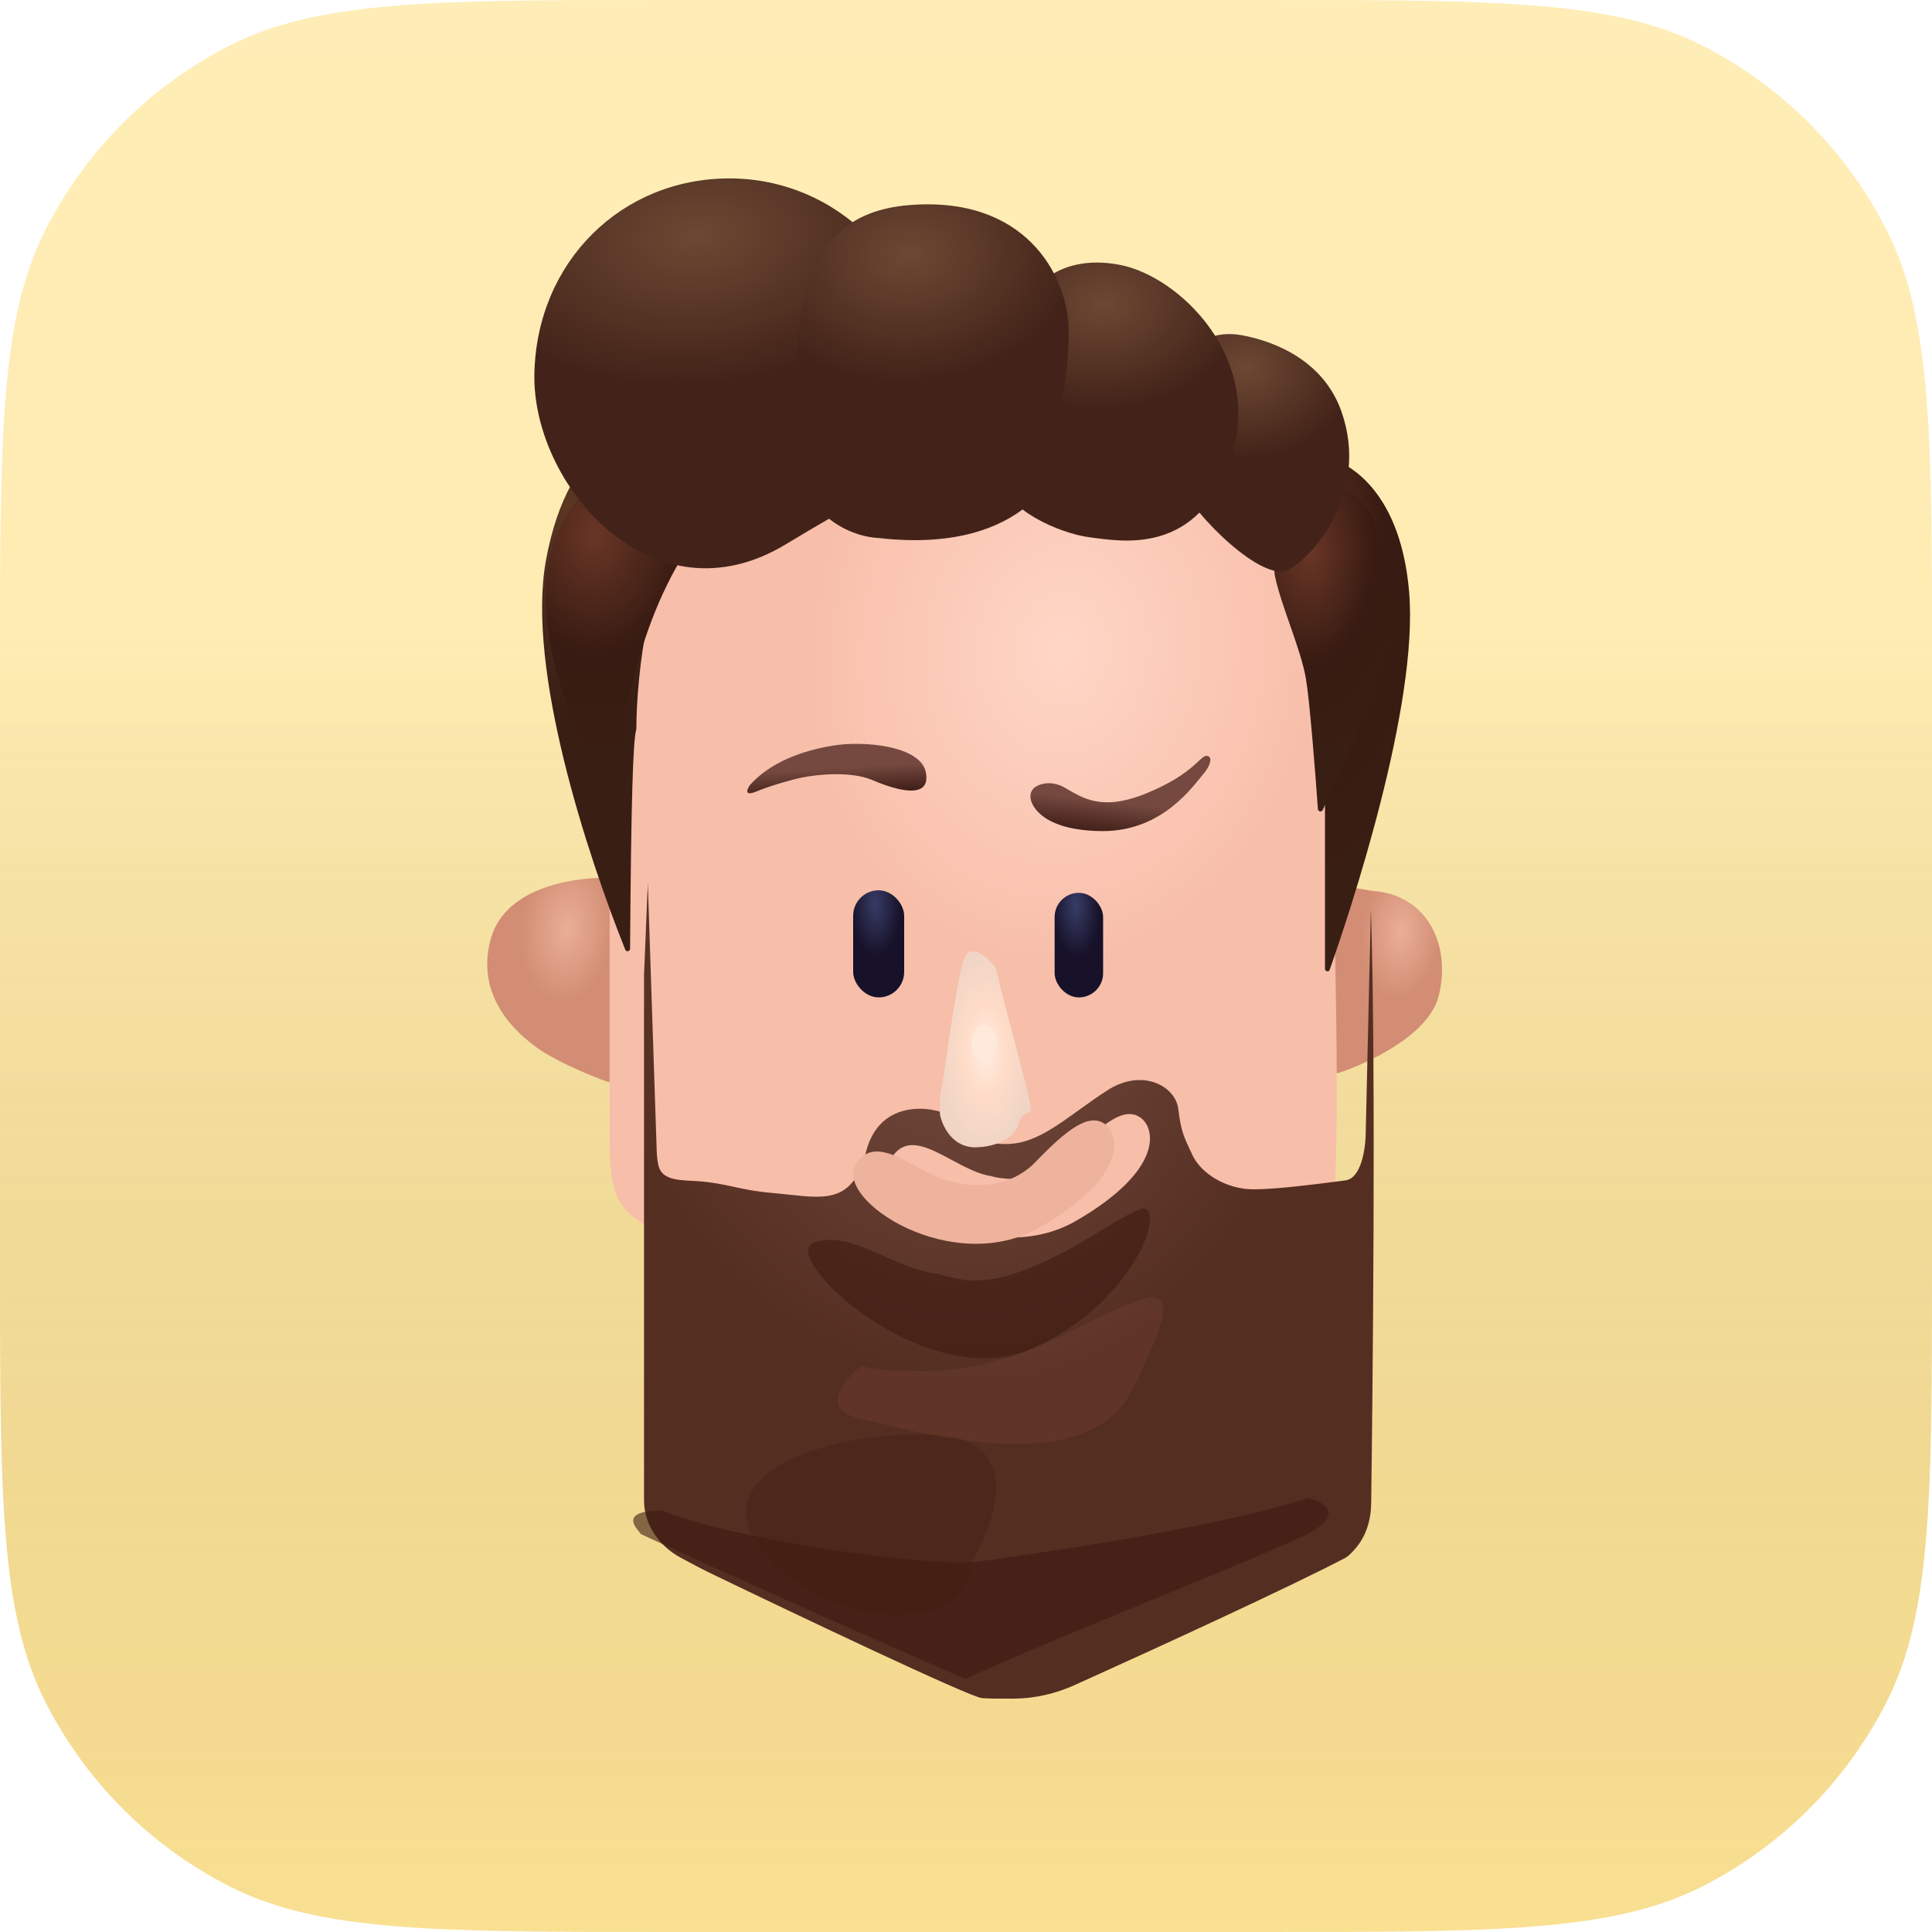 <svg width="32" height="32" viewBox="0 0 32 32" fill="none" xmlns="http://www.w3.org/2000/svg">
<g id="Group 122">
<g id="Rectangle" filter="url(#filter0_ii_722_533)">
<path d="M0 11.13C0 7.234 0 5.286 0.758 3.798C1.425 2.489 2.489 1.425 3.798 0.758C5.286 0 7.234 0 11.13 0H20.87C24.766 0 26.714 0 28.202 0.758C29.511 1.425 30.575 2.489 31.242 3.798C32 5.286 32 7.234 32 11.13V20.87C32 24.766 32 26.714 31.242 28.202C30.575 29.511 29.511 30.575 28.202 31.242C26.714 32 24.766 32 20.87 32H11.13C7.234 32 5.286 32 3.798 31.242C2.489 30.575 1.425 29.511 0.758 28.202C0 26.714 0 24.766 0 20.87V11.13Z" fill="url(#paint0_linear_722_533)"/>
<path d="M0 11.13C0 7.234 0 5.286 0.758 3.798C1.425 2.489 2.489 1.425 3.798 0.758C5.286 0 7.234 0 11.13 0H20.87C24.766 0 26.714 0 28.202 0.758C29.511 1.425 30.575 2.489 31.242 3.798C32 5.286 32 7.234 32 11.13V20.87C32 24.766 32 26.714 31.242 28.202C30.575 29.511 29.511 30.575 28.202 31.242C26.714 32 24.766 32 20.87 32H11.13C7.234 32 5.286 32 3.798 31.242C2.489 30.575 1.425 29.511 0.758 28.202C0 26.714 0 24.766 0 20.87V11.13Z" fill="url(#paint1_linear_722_533)" fill-opacity="0.2" style="mix-blend-mode:soft-light"/>
</g>
<path id="Vector 438" d="M17.152 19.076C16.713 19.532 16.082 19.492 15.822 19.414C15.23 19.33 14.533 18.527 14.174 19.119C13.815 19.71 15.78 20.998 17.237 20.153C18.694 19.309 18.547 18.612 18.293 18.443C18.039 18.273 17.701 18.506 17.152 19.076Z" fill="#EEB39D"/>
<path id="Vector 436" d="M17.152 19.076C16.713 19.532 16.082 19.492 15.822 19.414C15.23 19.33 14.533 18.527 14.174 19.119C13.815 19.71 15.78 20.998 17.237 20.153C18.694 19.309 18.547 18.612 18.293 18.443C18.039 18.273 17.701 18.506 17.152 19.076Z" fill="#EEB39D"/>
<g id="Ear&#226;&#128;&#152;1" filter="url(#filter1_ii_722_533)">
<path d="M8.133 15.79C8.386 14.912 9.604 14.763 10.181 14.798H10.922L10.829 16.487L10.736 18.177H10.076C9.379 17.924 8.978 17.674 8.893 17.607C8.788 17.522 7.816 16.889 8.133 15.79Z" fill="url(#paint2_radial_722_533)"/>
</g>
<g id="Ear&#226;&#128;&#152;2" filter="url(#filter2_ii_722_533)">
<path d="M23.826 16.762C23.657 17.404 22.643 17.874 22.157 18.029H21.681V16.463L21.751 15.009L22.073 14.903L22.727 15.009C23.678 15.072 24.037 15.96 23.826 16.762Z" fill="url(#paint3_radial_722_533)"/>
</g>
<g id="face" filter="url(#filter3_iii_722_533)">
<path d="M12.104 8.588C10.161 9.585 9.956 12.707 10.097 14.143V19.698C10.097 21.261 10.541 20.838 12.632 22.127C14.723 23.415 21.861 22.211 22.052 21.071C22.242 19.93 22.073 15.284 22.052 13.89C22.03 12.496 21.714 10.13 20.489 9.032C19.264 7.934 14.533 7.342 12.104 8.588Z" fill="url(#paint4_radial_722_533)"/>
</g>
<g id="Beard" filter="url(#filter4_iii_722_533)">
<path fill-rule="evenodd" clip-rule="evenodd" d="M10.076 16.108V24.809C10.076 25.207 10.324 25.561 10.673 25.752C10.855 25.85 11.043 25.95 11.174 26.013C12.589 26.696 15.47 28.066 15.673 28.083C15.778 28.092 15.987 28.093 16.201 28.092C16.55 28.089 16.892 28.01 17.209 27.867C18.559 27.258 20.781 26.238 21.692 25.76C21.735 25.737 21.795 25.679 21.855 25.61C22.038 25.402 22.117 25.13 22.12 24.853C22.141 23.282 22.205 17.714 22.115 15.009L22.03 18.705C22.03 18.959 21.963 19.474 21.692 19.508C21.656 19.513 21.61 19.519 21.556 19.526C21.211 19.57 20.555 19.656 20.172 19.656C19.728 19.656 19.306 19.402 19.158 19.086C19.15 19.069 19.142 19.053 19.135 19.037C19.006 18.761 18.971 18.685 18.925 18.325C18.878 17.945 18.334 17.649 17.764 18.008C17.595 18.115 17.436 18.23 17.282 18.341C16.915 18.605 16.579 18.848 16.222 18.895C15.732 18.961 15.47 18.727 15.278 18.556C15.222 18.506 15.172 18.461 15.124 18.431C14.913 18.299 13.983 18.114 13.751 19.043C13.546 19.861 13.096 19.812 12.487 19.745C12.405 19.736 12.319 19.727 12.23 19.719C11.919 19.692 11.727 19.651 11.547 19.611C11.378 19.575 11.218 19.54 10.979 19.522C10.942 19.519 10.903 19.517 10.863 19.515C10.628 19.503 10.376 19.49 10.318 19.273C10.302 19.212 10.291 19.136 10.287 19.043C10.276 18.749 10.229 17.326 10.189 16.1C10.169 15.494 10.151 14.936 10.139 14.587L10.076 16.108ZM15.822 19.436C16.082 19.513 16.713 19.554 17.152 19.098C17.701 18.527 18.038 18.294 18.293 18.464C18.547 18.633 18.694 19.33 17.237 20.175C15.779 21.02 13.815 19.731 14.174 19.14C14.406 18.757 14.78 18.958 15.175 19.171C15.391 19.286 15.613 19.406 15.822 19.436Z" fill="url(#paint5_radial_722_533)"/>
</g>
<g id="Hair&#226;&#128;&#152;7" filter="url(#filter5_dii_722_533)">
<path d="M10.183 16.637C10.2 14.188 10.232 13.18 10.285 13.009C10.287 13.005 10.287 13.001 10.287 12.996C10.288 12.14 10.484 10.221 11.259 9.328C12.23 8.208 11.005 7.786 10.71 7.828C10.414 7.87 9.169 8.092 8.788 10.215C8.464 12.017 9.479 15.093 10.103 16.653C10.12 16.696 10.183 16.683 10.183 16.637Z" fill="url(#paint6_radial_722_533)"/>
</g>
<g id="Hair&#226;&#128;&#152;6" filter="url(#filter6_ddi_722_533)">
<path d="M11.491 9.708C10.568 11.162 10.347 13.03 10.346 13.959C10.346 14.005 10.281 14.02 10.261 13.978L9.886 13.193C8.45 10.025 9.548 9.053 9.886 8.631C10.224 8.208 12.737 7.744 11.491 9.708Z" fill="url(#paint7_radial_722_533)"/>
</g>
<g id="Hair&#226;&#128;&#152;1" filter="url(#filter7_ddii_722_533)">
<path d="M15.314 7.173C15.314 8.958 15.208 8.673 13.012 10.004C10.815 11.334 8.809 9.032 8.851 7.173C8.893 5.315 10.298 3.942 12.082 3.942C13.867 3.942 15.314 5.389 15.314 7.173Z" fill="url(#paint8_radial_722_533)"/>
</g>
<g id="Hair&#226;&#128;&#152;6_2" filter="url(#filter8_di_722_533)">
<path d="M23.466 10.51C23.315 8.758 22.366 8.274 21.907 8.251C21.905 8.251 21.902 8.25 21.9 8.25C20.825 8.022 20.173 9.623 21.038 9.708C21.73 9.775 22.016 12.552 22.073 13.932V16.758C22.073 16.805 22.136 16.819 22.151 16.774C22.469 15.871 23.631 12.409 23.466 10.51Z" fill="url(#paint9_radial_722_533)"/>
</g>
<g id="Hair&#226;&#128;&#152;5" filter="url(#filter9_ddi_722_533)">
<path d="M23.15 10.722C23.15 11.488 22.445 13.145 22.035 14.002C22.017 14.041 21.959 14.03 21.956 13.987C21.909 13.329 21.818 12.178 21.756 11.82C21.671 11.334 21.355 10.637 21.249 10.151C21.143 9.666 21.566 8.441 22.263 8.652C22.96 8.863 23.15 9.708 23.15 10.722Z" fill="url(#paint10_radial_722_533)"/>
</g>
<g id="Hair&#226;&#128;&#152;4" filter="url(#filter10_ddii_722_533)">
<path d="M22.22 7.807C21.933 6.985 21.157 6.647 20.566 6.539C20.266 6.485 19.936 6.541 19.764 6.792C19.375 7.36 19.297 8.511 19.517 8.968C19.791 9.539 20.911 10.637 21.333 10.426C21.756 10.215 22.685 9.137 22.22 7.807Z" fill="url(#paint11_radial_722_533)"/>
</g>
<g id="Hair&#226;&#128;&#152;3" filter="url(#filter11_ddii_722_533)">
<path d="M18.55 5.374C17.981 5.264 17.586 5.409 17.354 5.58C17.206 5.689 17.121 5.86 17.064 6.035C16.728 7.079 16.706 8.593 16.667 8.981C16.624 9.403 17.544 9.825 18.058 9.888C18.572 9.952 19.856 10.205 20.391 8.559C20.926 6.914 19.535 5.564 18.55 5.374Z" fill="url(#paint12_radial_722_533)"/>
</g>
<g id="eye&#226;&#128;&#152;1" filter="url(#filter12_ddii_722_533)">
<rect x="14.131" y="15.094" width="0.845" height="1.774" rx="0.422" fill="url(#paint13_radial_722_533)"/>
</g>
<g id="eye&#226;&#128;&#152;2" filter="url(#filter13_ddii_722_533)">
<rect x="17.468" y="15.136" width="0.803" height="1.732" rx="0.401" fill="url(#paint14_radial_722_533)"/>
</g>
<g id="eyebrown&#226;&#128;&#152;2" filter="url(#filter14_ddiiii_722_533)">
<path d="M17.637 13.531C17.401 13.396 17.201 13.475 17.13 13.531C17.088 13.573 17.067 13.615 17.067 13.679C17.067 13.828 17.278 14.249 18.271 14.249C19.264 14.249 19.77 13.489 19.918 13.32C20.066 13.151 20.087 13.003 19.982 13.003C19.876 13.003 19.77 13.299 19.01 13.615C18.25 13.932 17.933 13.7 17.637 13.531Z" fill="url(#paint15_linear_722_533)"/>
</g>
<g id="eyebrown&#226;&#128;&#152;1" filter="url(#filter15_ddiiii_722_533)">
<path d="M14.448 13.404C14.093 13.252 13.526 13.312 13.286 13.362C13.181 13.38 12.78 13.488 12.526 13.594C12.323 13.678 12.371 13.559 12.42 13.488C12.758 13.108 13.286 12.918 13.793 12.834C14.3 12.749 15.251 12.834 15.335 13.277C15.42 13.721 14.892 13.594 14.448 13.404Z" fill="url(#paint16_linear_722_533)"/>
</g>
<g id="Nose" filter="url(#filter16_diiif_722_533)">
<path d="M16.18 18.557C15.775 18.574 15.603 18.198 15.568 18.008V17.734C15.687 17.058 15.851 15.719 15.969 15.432C16.087 15.144 16.405 15.446 16.497 15.601C16.68 16.389 17.135 17.949 17.067 17.966C16.983 17.987 16.898 18.05 16.877 18.156C16.856 18.262 16.687 18.536 16.18 18.557Z" fill="url(#paint17_radial_722_533)"/>
</g>
<g id="Hair&#226;&#128;&#152;2" filter="url(#filter17_ddii_722_533)">
<path d="M13.16 8.145C13.126 9.497 14.075 9.877 14.553 9.898C15.842 10.046 16.581 9.708 16.982 9.391C17.384 9.074 17.722 7.321 17.701 6.434C17.679 5.547 16.982 4.217 15.039 4.386C13.096 4.555 13.202 6.455 13.16 8.145Z" fill="url(#paint18_radial_722_533)"/>
</g>
<g id="Mouse" filter="url(#filter18_i_722_533)">
<path d="M17.152 19.076C16.713 19.532 16.082 19.492 15.822 19.414C15.23 19.33 14.533 18.527 14.174 19.119C13.815 19.71 15.78 20.998 17.237 20.153C18.694 19.309 18.547 18.612 18.293 18.443C18.039 18.273 17.701 18.506 17.152 19.076Z" fill="#EEB39D"/>
</g>
<g id="Shadow&#226;&#128;&#152;1" filter="url(#filter19_f_722_533)">
<path d="M17.046 21.007C16.215 21.346 15.837 21.173 15.519 21.096C14.797 21.012 14.068 20.353 13.477 20.585C12.885 20.817 15.365 23.155 17.144 22.317C18.923 21.479 19.348 19.825 18.862 20.036C18.377 20.247 17.878 20.668 17.046 21.007Z" fill="#3D1A10" fill-opacity="0.6"/>
</g>
<g id="Shadow&#226;&#128;&#152;2" filter="url(#filter20_f_722_533)">
<path d="M15.333 23.753C16.977 23.753 16.526 25.161 16.095 25.864C16.095 26.962 14.04 27.131 12.781 25.864C11.521 24.598 13.278 23.753 15.333 23.753Z" fill="#3D1A10" fill-opacity="0.3"/>
</g>
<g id="Shadow&#226;&#128;&#152;3" filter="url(#filter21_f_722_533)">
<path d="M16.201 25.865C15.491 25.966 12.343 25.555 10.963 25.02C10.139 25.02 10.646 25.401 10.604 25.401C10.57 25.401 14.054 26.977 15.99 27.808C17.503 27.111 21.063 25.721 21.671 25.401C22.28 25.079 21.925 24.872 21.671 24.809C20.073 25.33 16.911 25.764 16.201 25.865Z" fill="#3D1A10" fill-opacity="0.6"/>
</g>
<g id="Shadow&#226;&#128;&#152;4" filter="url(#filter22_f_722_533)">
<path d="M14.258 23.5C13.566 23.348 13.97 22.859 14.258 22.634C16.138 22.93 17.152 22.338 18.313 21.768C19.475 21.198 19.517 21.472 18.757 23.014C17.997 24.556 15.124 23.69 14.258 23.5Z" fill="#784738" fill-opacity="0.3"/>
</g>
<g id="Ellipse 413" filter="url(#filter23_f_722_533)">
<ellipse cx="16.302" cy="17.275" rx="0.209" ry="0.301" fill="#FFE9DA"/>
</g>
</g>
<defs>
<filter id="filter0_ii_722_533" x="-0.25" y="-0.25" width="32.499" height="32.499" filterUnits="userSpaceOnUse" color-interpolation-filters="sRGB">
<feFlood flood-opacity="0" result="BackgroundImageFix"/>
<feBlend mode="normal" in="SourceGraphic" in2="BackgroundImageFix" result="shape"/>
<feColorMatrix in="SourceAlpha" type="matrix" values="0 0 0 0 0 0 0 0 0 0 0 0 0 0 0 0 0 0 127 0" result="hardAlpha"/>
<feOffset dx="0.25" dy="0.25"/>
<feGaussianBlur stdDeviation="0.125"/>
<feComposite in2="hardAlpha" operator="arithmetic" k2="-1" k3="1"/>
<feColorMatrix type="matrix" values="0 0 0 0 1 0 0 0 0 1 0 0 0 0 1 0 0 0 0.2 0"/>
<feBlend mode="normal" in2="shape" result="effect1_innerShadow_722_533"/>
<feColorMatrix in="SourceAlpha" type="matrix" values="0 0 0 0 0 0 0 0 0 0 0 0 0 0 0 0 0 0 127 0" result="hardAlpha"/>
<feOffset dx="-0.25" dy="-0.25"/>
<feGaussianBlur stdDeviation="0.125"/>
<feComposite in2="hardAlpha" operator="arithmetic" k2="-1" k3="1"/>
<feColorMatrix type="matrix" values="0 0 0 0 0 0 0 0 0 0 0 0 0 0 0 0 0 0 0.05 0"/>
<feBlend mode="normal" in2="effect1_innerShadow_722_533" result="effect2_innerShadow_722_533"/>
</filter>
<filter id="filter1_ii_722_533" x="8.07" y="14.286" width="2.852" height="4.144" filterUnits="userSpaceOnUse" color-interpolation-filters="sRGB">
<feFlood flood-opacity="0" result="BackgroundImageFix"/>
<feBlend mode="normal" in="SourceGraphic" in2="BackgroundImageFix" result="shape"/>
<feColorMatrix in="SourceAlpha" type="matrix" values="0 0 0 0 0 0 0 0 0 0 0 0 0 0 0 0 0 0 127 0" result="hardAlpha"/>
<feOffset dy="-0.507"/>
<feGaussianBlur stdDeviation="0.253"/>
<feComposite in2="hardAlpha" operator="arithmetic" k2="-1" k3="1"/>
<feColorMatrix type="matrix" values="0 0 0 0 0.525 0 0 0 0 0 0 0 0 0 0.063 0 0 0 0.35 0"/>
<feBlend mode="normal" in2="shape" result="effect1_innerShadow_722_533"/>
<feColorMatrix in="SourceAlpha" type="matrix" values="0 0 0 0 0 0 0 0 0 0 0 0 0 0 0 0 0 0 127 0" result="hardAlpha"/>
<feOffset dy="0.253"/>
<feGaussianBlur stdDeviation="0.253"/>
<feComposite in2="hardAlpha" operator="arithmetic" k2="-1" k3="1"/>
<feColorMatrix type="matrix" values="0 0 0 0 0.984 0 0 0 0 0.835 0 0 0 0 0.765 0 0 0 1 0"/>
<feBlend mode="normal" in2="effect1_innerShadow_722_533" result="effect2_innerShadow_722_533"/>
</filter>
<filter id="filter2_ii_722_533" x="21.681" y="14.396" width="2.203" height="3.886" filterUnits="userSpaceOnUse" color-interpolation-filters="sRGB">
<feFlood flood-opacity="0" result="BackgroundImageFix"/>
<feBlend mode="normal" in="SourceGraphic" in2="BackgroundImageFix" result="shape"/>
<feColorMatrix in="SourceAlpha" type="matrix" values="0 0 0 0 0 0 0 0 0 0 0 0 0 0 0 0 0 0 127 0" result="hardAlpha"/>
<feOffset dy="-0.507"/>
<feGaussianBlur stdDeviation="0.253"/>
<feComposite in2="hardAlpha" operator="arithmetic" k2="-1" k3="1"/>
<feColorMatrix type="matrix" values="0 0 0 0 0.525 0 0 0 0 0 0 0 0 0 0.063 0 0 0 0.35 0"/>
<feBlend mode="normal" in2="shape" result="effect1_innerShadow_722_533"/>
<feColorMatrix in="SourceAlpha" type="matrix" values="0 0 0 0 0 0 0 0 0 0 0 0 0 0 0 0 0 0 127 0" result="hardAlpha"/>
<feOffset dy="0.253"/>
<feGaussianBlur stdDeviation="0.253"/>
<feComposite in2="hardAlpha" operator="arithmetic" k2="-1" k3="1"/>
<feColorMatrix type="matrix" values="0 0 0 0 0.984 0 0 0 0 0.835 0 0 0 0 0.765 0 0 0 1 0"/>
<feBlend mode="normal" in2="effect1_innerShadow_722_533" result="effect2_innerShadow_722_533"/>
</filter>
<filter id="filter3_iii_722_533" x="10.062" y="7.363" width="12.079" height="15.32" filterUnits="userSpaceOnUse" color-interpolation-filters="sRGB">
<feFlood flood-opacity="0" result="BackgroundImageFix"/>
<feBlend mode="normal" in="SourceGraphic" in2="BackgroundImageFix" result="shape"/>
<feColorMatrix in="SourceAlpha" type="matrix" values="0 0 0 0 0 0 0 0 0 0 0 0 0 0 0 0 0 0 127 0" result="hardAlpha"/>
<feOffset dy="-0.527"/>
<feGaussianBlur stdDeviation="0.845"/>
<feComposite in2="hardAlpha" operator="arithmetic" k2="-1" k3="1"/>
<feColorMatrix type="matrix" values="0 0 0 0 0.525 0 0 0 0 0 0 0 0 0 0.063 0 0 0 0.11 0"/>
<feBlend mode="normal" in2="shape" result="effect1_innerShadow_722_533"/>
<feColorMatrix in="SourceAlpha" type="matrix" values="0 0 0 0 0 0 0 0 0 0 0 0 0 0 0 0 0 0 127 0" result="hardAlpha"/>
<feOffset dy="-0.264"/>
<feGaussianBlur stdDeviation="0.264"/>
<feComposite in2="hardAlpha" operator="arithmetic" k2="-1" k3="1"/>
<feColorMatrix type="matrix" values="0 0 0 0 0.957 0 0 0 0 0.725 0 0 0 0 0.639 0 0 0 0.14 0"/>
<feBlend mode="normal" in2="effect1_innerShadow_722_533" result="effect2_innerShadow_722_533"/>
<feColorMatrix in="SourceAlpha" type="matrix" values="0 0 0 0 0 0 0 0 0 0 0 0 0 0 0 0 0 0 127 0" result="hardAlpha"/>
<feOffset/>
<feGaussianBlur stdDeviation="0.634"/>
<feComposite in2="hardAlpha" operator="arithmetic" k2="-1" k3="1"/>
<feColorMatrix type="matrix" values="0 0 0 0 0.846 0 0 0 0 0.198 0 0 0 0 0.056 0 0 0 0.55 0"/>
<feBlend mode="normal" in2="effect2_innerShadow_722_533" result="effect3_innerShadow_722_533"/>
</filter>
<filter id="filter4_iii_722_533" x="10.076" y="14.502" width="12.677" height="13.717" filterUnits="userSpaceOnUse" color-interpolation-filters="sRGB">
<feFlood flood-opacity="0" result="BackgroundImageFix"/>
<feBlend mode="normal" in="SourceGraphic" in2="BackgroundImageFix" result="shape"/>
<feColorMatrix in="SourceAlpha" type="matrix" values="0 0 0 0 0 0 0 0 0 0 0 0 0 0 0 0 0 0 127 0" result="hardAlpha"/>
<feOffset dy="-0.084"/>
<feGaussianBlur stdDeviation="0.063"/>
<feComposite in2="hardAlpha" operator="arithmetic" k2="-1" k3="1"/>
<feColorMatrix type="matrix" values="0 0 0 0 0.321 0 0 0 0 0.12 0 0 0 0 0.045 0 0 0 0.95 0"/>
<feBlend mode="normal" in2="shape" result="effect1_innerShadow_722_533"/>
<feColorMatrix in="SourceAlpha" type="matrix" values="0 0 0 0 0 0 0 0 0 0 0 0 0 0 0 0 0 0 127 0" result="hardAlpha"/>
<feOffset dy="0.127"/>
<feGaussianBlur stdDeviation="0.063"/>
<feComposite in2="hardAlpha" operator="arithmetic" k2="-1" k3="1"/>
<feColorMatrix type="matrix" values="0 0 0 0 0.771 0 0 0 0 0.402 0 0 0 0 0.286 0 0 0 0.16 0"/>
<feBlend mode="normal" in2="effect1_innerShadow_722_533" result="effect2_innerShadow_722_533"/>
<feColorMatrix in="SourceAlpha" type="matrix" values="0 0 0 0 0 0 0 0 0 0 0 0 0 0 0 0 0 0 127 0" result="hardAlpha"/>
<feOffset dx="0.591"/>
<feGaussianBlur stdDeviation="0.634"/>
<feComposite in2="hardAlpha" operator="arithmetic" k2="-1" k3="1"/>
<feColorMatrix type="matrix" values="0 0 0 0 0.517 0 0 0 0 0.254 0 0 0 0 0.196 0 0 0 0.25 0"/>
<feBlend mode="normal" in2="effect2_innerShadow_722_533" result="effect3_innerShadow_722_533"/>
</filter>
<filter id="filter5_dii_722_533" x="8.55" y="7.572" width="3.289" height="9.415" filterUnits="userSpaceOnUse" color-interpolation-filters="sRGB">
<feFlood flood-opacity="0" result="BackgroundImageFix"/>
<feColorMatrix in="SourceAlpha" type="matrix" values="0 0 0 0 0 0 0 0 0 0 0 0 0 0 0 0 0 0 127 0" result="hardAlpha"/>
<feOffset dy="0.132"/>
<feGaussianBlur stdDeviation="0.088"/>
<feColorMatrix type="matrix" values="0 0 0 0 0.225 0 0 0 0 0.087 0 0 0 0 0.044 0 0 0 0.25 0"/>
<feBlend mode="normal" in2="BackgroundImageFix" result="effect1_dropShadow_722_533"/>
<feBlend mode="normal" in="SourceGraphic" in2="effect1_dropShadow_722_533" result="shape"/>
<feColorMatrix in="SourceAlpha" type="matrix" values="0 0 0 0 0 0 0 0 0 0 0 0 0 0 0 0 0 0 127 0" result="hardAlpha"/>
<feOffset dx="0.042" dy="-0.211"/>
<feGaussianBlur stdDeviation="0.042"/>
<feComposite in2="hardAlpha" operator="arithmetic" k2="-1" k3="1"/>
<feColorMatrix type="matrix" values="0 0 0 0 0.429 0 0 0 0 0.275 0 0 0 0 0.241 0 0 0 0.4 0"/>
<feBlend mode="normal" in2="shape" result="effect2_innerShadow_722_533"/>
<feColorMatrix in="SourceAlpha" type="matrix" values="0 0 0 0 0 0 0 0 0 0 0 0 0 0 0 0 0 0 127 0" result="hardAlpha"/>
<feOffset dx="0.211" dy="-0.845"/>
<feGaussianBlur stdDeviation="0.127"/>
<feComposite in2="hardAlpha" operator="arithmetic" k2="-1" k3="1"/>
<feColorMatrix type="matrix" values="0 0 0 0 0.954 0 0 0 0 0.628 0 0 0 0 0.557 0 0 0 0.06 0"/>
<feBlend mode="normal" in2="effect2_innerShadow_722_533" result="effect3_innerShadow_722_533"/>
</filter>
<filter id="filter6_ddi_722_533" x="8.912" y="7.752" width="3.177" height="6.631" filterUnits="userSpaceOnUse" color-interpolation-filters="sRGB">
<feFlood flood-opacity="0" result="BackgroundImageFix"/>
<feColorMatrix in="SourceAlpha" type="matrix" values="0 0 0 0 0 0 0 0 0 0 0 0 0 0 0 0 0 0 127 0" result="hardAlpha"/>
<feOffset dy="0.127"/>
<feGaussianBlur stdDeviation="0.127"/>
<feColorMatrix type="matrix" values="0 0 0 0 0.104 0 0 0 0 0.058 0 0 0 0 0.025 0 0 0 0.55 0"/>
<feBlend mode="normal" in2="BackgroundImageFix" result="effect1_dropShadow_722_533"/>
<feColorMatrix in="SourceAlpha" type="matrix" values="0 0 0 0 0 0 0 0 0 0 0 0 0 0 0 0 0 0 127 0" result="hardAlpha"/>
<feOffset dy="0.132"/>
<feGaussianBlur stdDeviation="0.088"/>
<feColorMatrix type="matrix" values="0 0 0 0 0.225 0 0 0 0 0.087 0 0 0 0 0.044 0 0 0 0.25 0"/>
<feBlend mode="normal" in2="effect1_dropShadow_722_533" result="effect2_dropShadow_722_533"/>
<feBlend mode="normal" in="SourceGraphic" in2="effect2_dropShadow_722_533" result="shape"/>
<feColorMatrix in="SourceAlpha" type="matrix" values="0 0 0 0 0 0 0 0 0 0 0 0 0 0 0 0 0 0 127 0" result="hardAlpha"/>
<feOffset dx="-0.127" dy="-0.845"/>
<feGaussianBlur stdDeviation="0.253"/>
<feComposite in2="hardAlpha" operator="arithmetic" k2="-1" k3="1"/>
<feColorMatrix type="matrix" values="0 0 0 0 0.992 0 0 0 0 0.414 0 0 0 0 0.335 0 0 0 0.06 0"/>
<feBlend mode="normal" in2="shape" result="effect3_innerShadow_722_533"/>
</filter>
<filter id="filter7_ddii_722_533" x="8.343" y="3.097" width="7.477" height="8.062" filterUnits="userSpaceOnUse" color-interpolation-filters="sRGB">
<feFlood flood-opacity="0" result="BackgroundImageFix"/>
<feColorMatrix in="SourceAlpha" type="matrix" values="0 0 0 0 0 0 0 0 0 0 0 0 0 0 0 0 0 0 127 0" result="hardAlpha"/>
<feOffset dy="0.253"/>
<feGaussianBlur stdDeviation="0.253"/>
<feColorMatrix type="matrix" values="0 0 0 0 0.204 0 0 0 0 0.108 0 0 0 0 0.038 0 0 0 0.35 0"/>
<feBlend mode="normal" in2="BackgroundImageFix" result="effect1_dropShadow_722_533"/>
<feColorMatrix in="SourceAlpha" type="matrix" values="0 0 0 0 0 0 0 0 0 0 0 0 0 0 0 0 0 0 127 0" result="hardAlpha"/>
<feOffset dy="0.132"/>
<feGaussianBlur stdDeviation="0.088"/>
<feColorMatrix type="matrix" values="0 0 0 0 0.225 0 0 0 0 0.087 0 0 0 0 0.044 0 0 0 0.25 0"/>
<feBlend mode="normal" in2="effect1_dropShadow_722_533" result="effect2_dropShadow_722_533"/>
<feBlend mode="normal" in="SourceGraphic" in2="effect2_dropShadow_722_533" result="shape"/>
<feColorMatrix in="SourceAlpha" type="matrix" values="0 0 0 0 0 0 0 0 0 0 0 0 0 0 0 0 0 0 127 0" result="hardAlpha"/>
<feOffset dy="-0.527"/>
<feGaussianBlur stdDeviation="0.845"/>
<feComposite in2="hardAlpha" operator="arithmetic" k2="-1" k3="1"/>
<feColorMatrix type="matrix" values="0 0 0 0 0.525 0 0 0 0 0 0 0 0 0 0.063 0 0 0 0.11 0"/>
<feBlend mode="normal" in2="shape" result="effect3_innerShadow_722_533"/>
<feColorMatrix in="SourceAlpha" type="matrix" values="0 0 0 0 0 0 0 0 0 0 0 0 0 0 0 0 0 0 127 0" result="hardAlpha"/>
<feOffset dy="-0.845"/>
<feGaussianBlur stdDeviation="0.422"/>
<feComposite in2="hardAlpha" operator="arithmetic" k2="-1" k3="1"/>
<feColorMatrix type="matrix" values="0 0 0 0 0.954 0 0 0 0 0.628 0 0 0 0 0.557 0 0 0 0.12 0"/>
<feBlend mode="normal" in2="effect3_innerShadow_722_533" result="effect4_innerShadow_722_533"/>
</filter>
<filter id="filter8_di_722_533" x="20.462" y="7.721" width="3.196" height="9.388" filterUnits="userSpaceOnUse" color-interpolation-filters="sRGB">
<feFlood flood-opacity="0" result="BackgroundImageFix"/>
<feColorMatrix in="SourceAlpha" type="matrix" values="0 0 0 0 0 0 0 0 0 0 0 0 0 0 0 0 0 0 127 0" result="hardAlpha"/>
<feOffset dy="0.132"/>
<feGaussianBlur stdDeviation="0.088"/>
<feColorMatrix type="matrix" values="0 0 0 0 0.225 0 0 0 0 0.087 0 0 0 0 0.044 0 0 0 0.25 0"/>
<feBlend mode="normal" in2="BackgroundImageFix" result="effect1_dropShadow_722_533"/>
<feBlend mode="normal" in="SourceGraphic" in2="effect1_dropShadow_722_533" result="shape"/>
<feColorMatrix in="SourceAlpha" type="matrix" values="0 0 0 0 0 0 0 0 0 0 0 0 0 0 0 0 0 0 127 0" result="hardAlpha"/>
<feOffset dx="-0.127" dy="-0.845"/>
<feGaussianBlur stdDeviation="0.253"/>
<feComposite in2="hardAlpha" operator="arithmetic" k2="-1" k3="1"/>
<feColorMatrix type="matrix" values="0 0 0 0 0.992 0 0 0 0 0.414 0 0 0 0 0.335 0 0 0 0.06 0"/>
<feBlend mode="normal" in2="shape" result="effect2_innerShadow_722_533"/>
</filter>
<filter id="filter9_ddi_722_533" x="20.98" y="8.121" width="2.424" height="6.286" filterUnits="userSpaceOnUse" color-interpolation-filters="sRGB">
<feFlood flood-opacity="0" result="BackgroundImageFix"/>
<feColorMatrix in="SourceAlpha" type="matrix" values="0 0 0 0 0 0 0 0 0 0 0 0 0 0 0 0 0 0 127 0" result="hardAlpha"/>
<feOffset dy="0.127"/>
<feGaussianBlur stdDeviation="0.127"/>
<feColorMatrix type="matrix" values="0 0 0 0 0.104 0 0 0 0 0.058 0 0 0 0 0.025 0 0 0 0.55 0"/>
<feBlend mode="normal" in2="BackgroundImageFix" result="effect1_dropShadow_722_533"/>
<feColorMatrix in="SourceAlpha" type="matrix" values="0 0 0 0 0 0 0 0 0 0 0 0 0 0 0 0 0 0 127 0" result="hardAlpha"/>
<feOffset dy="0.132"/>
<feGaussianBlur stdDeviation="0.088"/>
<feColorMatrix type="matrix" values="0 0 0 0 0.225 0 0 0 0 0.087 0 0 0 0 0.044 0 0 0 0.25 0"/>
<feBlend mode="normal" in2="effect1_dropShadow_722_533" result="effect2_dropShadow_722_533"/>
<feBlend mode="normal" in="SourceGraphic" in2="effect2_dropShadow_722_533" result="shape"/>
<feColorMatrix in="SourceAlpha" type="matrix" values="0 0 0 0 0 0 0 0 0 0 0 0 0 0 0 0 0 0 127 0" result="hardAlpha"/>
<feOffset dx="-0.127" dy="-0.845"/>
<feGaussianBlur stdDeviation="0.253"/>
<feComposite in2="hardAlpha" operator="arithmetic" k2="-1" k3="1"/>
<feColorMatrix type="matrix" values="0 0 0 0 0.992 0 0 0 0 0.414 0 0 0 0 0.335 0 0 0 0.06 0"/>
<feBlend mode="normal" in2="shape" result="effect3_innerShadow_722_533"/>
</filter>
<filter id="filter10_ddii_722_533" x="18.889" y="5.675" width="3.965" height="5.537" filterUnits="userSpaceOnUse" color-interpolation-filters="sRGB">
<feFlood flood-opacity="0" result="BackgroundImageFix"/>
<feColorMatrix in="SourceAlpha" type="matrix" values="0 0 0 0 0 0 0 0 0 0 0 0 0 0 0 0 0 0 127 0" result="hardAlpha"/>
<feOffset dy="0.253"/>
<feGaussianBlur stdDeviation="0.253"/>
<feColorMatrix type="matrix" values="0 0 0 0 0.204 0 0 0 0 0.108 0 0 0 0 0.038 0 0 0 0.35 0"/>
<feBlend mode="normal" in2="BackgroundImageFix" result="effect1_dropShadow_722_533"/>
<feColorMatrix in="SourceAlpha" type="matrix" values="0 0 0 0 0 0 0 0 0 0 0 0 0 0 0 0 0 0 127 0" result="hardAlpha"/>
<feOffset dy="0.132"/>
<feGaussianBlur stdDeviation="0.088"/>
<feColorMatrix type="matrix" values="0 0 0 0 0.225 0 0 0 0 0.087 0 0 0 0 0.044 0 0 0 0.25 0"/>
<feBlend mode="normal" in2="effect1_dropShadow_722_533" result="effect2_dropShadow_722_533"/>
<feBlend mode="normal" in="SourceGraphic" in2="effect2_dropShadow_722_533" result="shape"/>
<feColorMatrix in="SourceAlpha" type="matrix" values="0 0 0 0 0 0 0 0 0 0 0 0 0 0 0 0 0 0 127 0" result="hardAlpha"/>
<feOffset dy="-0.527"/>
<feGaussianBlur stdDeviation="0.845"/>
<feComposite in2="hardAlpha" operator="arithmetic" k2="-1" k3="1"/>
<feColorMatrix type="matrix" values="0 0 0 0 0.525 0 0 0 0 0 0 0 0 0 0.063 0 0 0 0.11 0"/>
<feBlend mode="normal" in2="shape" result="effect3_innerShadow_722_533"/>
<feColorMatrix in="SourceAlpha" type="matrix" values="0 0 0 0 0 0 0 0 0 0 0 0 0 0 0 0 0 0 127 0" result="hardAlpha"/>
<feOffset dy="-0.845"/>
<feGaussianBlur stdDeviation="0.422"/>
<feComposite in2="hardAlpha" operator="arithmetic" k2="-1" k3="1"/>
<feColorMatrix type="matrix" values="0 0 0 0 0.954 0 0 0 0 0.628 0 0 0 0 0.557 0 0 0 0.12 0"/>
<feBlend mode="normal" in2="effect3_innerShadow_722_533" result="effect4_innerShadow_722_533"/>
</filter>
<filter id="filter11_ddii_722_533" x="16.159" y="4.491" width="4.858" height="6.209" filterUnits="userSpaceOnUse" color-interpolation-filters="sRGB">
<feFlood flood-opacity="0" result="BackgroundImageFix"/>
<feColorMatrix in="SourceAlpha" type="matrix" values="0 0 0 0 0 0 0 0 0 0 0 0 0 0 0 0 0 0 127 0" result="hardAlpha"/>
<feOffset dy="0.253"/>
<feGaussianBlur stdDeviation="0.253"/>
<feColorMatrix type="matrix" values="0 0 0 0 0.204 0 0 0 0 0.108 0 0 0 0 0.038 0 0 0 0.35 0"/>
<feBlend mode="normal" in2="BackgroundImageFix" result="effect1_dropShadow_722_533"/>
<feColorMatrix in="SourceAlpha" type="matrix" values="0 0 0 0 0 0 0 0 0 0 0 0 0 0 0 0 0 0 127 0" result="hardAlpha"/>
<feOffset dy="0.132"/>
<feGaussianBlur stdDeviation="0.088"/>
<feColorMatrix type="matrix" values="0 0 0 0 0.225 0 0 0 0 0.087 0 0 0 0 0.044 0 0 0 0.25 0"/>
<feBlend mode="normal" in2="effect1_dropShadow_722_533" result="effect2_dropShadow_722_533"/>
<feBlend mode="normal" in="SourceGraphic" in2="effect2_dropShadow_722_533" result="shape"/>
<feColorMatrix in="SourceAlpha" type="matrix" values="0 0 0 0 0 0 0 0 0 0 0 0 0 0 0 0 0 0 127 0" result="hardAlpha"/>
<feOffset dy="-0.527"/>
<feGaussianBlur stdDeviation="0.845"/>
<feComposite in2="hardAlpha" operator="arithmetic" k2="-1" k3="1"/>
<feColorMatrix type="matrix" values="0 0 0 0 0.525 0 0 0 0 0 0 0 0 0 0.063 0 0 0 0.11 0"/>
<feBlend mode="normal" in2="shape" result="effect3_innerShadow_722_533"/>
<feColorMatrix in="SourceAlpha" type="matrix" values="0 0 0 0 0 0 0 0 0 0 0 0 0 0 0 0 0 0 127 0" result="hardAlpha"/>
<feOffset dy="-0.845"/>
<feGaussianBlur stdDeviation="0.422"/>
<feComposite in2="hardAlpha" operator="arithmetic" k2="-1" k3="1"/>
<feColorMatrix type="matrix" values="0 0 0 0 0.954 0 0 0 0 0.628 0 0 0 0 0.557 0 0 0 0.12 0"/>
<feBlend mode="normal" in2="effect3_innerShadow_722_533" result="effect4_innerShadow_722_533"/>
</filter>
<filter id="filter12_ddii_722_533" x="13.793" y="14.83" width="1.521" height="2.502" filterUnits="userSpaceOnUse" color-interpolation-filters="sRGB">
<feFlood flood-opacity="0" result="BackgroundImageFix"/>
<feColorMatrix in="SourceAlpha" type="matrix" values="0 0 0 0 0 0 0 0 0 0 0 0 0 0 0 0 0 0 127 0" result="hardAlpha"/>
<feOffset dy="0.127"/>
<feGaussianBlur stdDeviation="0.169"/>
<feColorMatrix type="matrix" values="0 0 0 0 0.521 0 0 0 0 0.074 0 0 0 0 0.046 0 0 0 0.45 0"/>
<feBlend mode="normal" in2="BackgroundImageFix" result="effect1_dropShadow_722_533"/>
<feColorMatrix in="SourceAlpha" type="matrix" values="0 0 0 0 0 0 0 0 0 0 0 0 0 0 0 0 0 0 127 0" result="hardAlpha"/>
<feOffset dy="0.042"/>
<feGaussianBlur stdDeviation="0.127"/>
<feColorMatrix type="matrix" values="0 0 0 0 0.225 0 0 0 0 0.087 0 0 0 0 0.044 0 0 0 0.25 0"/>
<feBlend mode="normal" in2="effect1_dropShadow_722_533" result="effect2_dropShadow_722_533"/>
<feBlend mode="normal" in="SourceGraphic" in2="effect2_dropShadow_722_533" result="shape"/>
<feColorMatrix in="SourceAlpha" type="matrix" values="0 0 0 0 0 0 0 0 0 0 0 0 0 0 0 0 0 0 127 0" result="hardAlpha"/>
<feOffset dy="-0.253"/>
<feGaussianBlur stdDeviation="0.253"/>
<feComposite in2="hardAlpha" operator="arithmetic" k2="-1" k3="1"/>
<feColorMatrix type="matrix" values="0 0 0 0 0.629 0 0 0 0 0.207 0 0 0 0 0.073 0 0 0 0.11 0"/>
<feBlend mode="normal" in2="shape" result="effect3_innerShadow_722_533"/>
<feColorMatrix in="SourceAlpha" type="matrix" values="0 0 0 0 0 0 0 0 0 0 0 0 0 0 0 0 0 0 127 0" result="hardAlpha"/>
<feOffset dy="-0.264"/>
<feGaussianBlur stdDeviation="0.264"/>
<feComposite in2="hardAlpha" operator="arithmetic" k2="-1" k3="1"/>
<feColorMatrix type="matrix" values="0 0 0 0 0.957 0 0 0 0 0.725 0 0 0 0 0.639 0 0 0 0.14 0"/>
<feBlend mode="normal" in2="effect3_innerShadow_722_533" result="effect4_innerShadow_722_533"/>
</filter>
<filter id="filter13_ddii_722_533" x="17.13" y="14.872" width="1.478" height="2.46" filterUnits="userSpaceOnUse" color-interpolation-filters="sRGB">
<feFlood flood-opacity="0" result="BackgroundImageFix"/>
<feColorMatrix in="SourceAlpha" type="matrix" values="0 0 0 0 0 0 0 0 0 0 0 0 0 0 0 0 0 0 127 0" result="hardAlpha"/>
<feOffset dy="0.127"/>
<feGaussianBlur stdDeviation="0.169"/>
<feColorMatrix type="matrix" values="0 0 0 0 0.521 0 0 0 0 0.074 0 0 0 0 0.046 0 0 0 0.45 0"/>
<feBlend mode="normal" in2="BackgroundImageFix" result="effect1_dropShadow_722_533"/>
<feColorMatrix in="SourceAlpha" type="matrix" values="0 0 0 0 0 0 0 0 0 0 0 0 0 0 0 0 0 0 127 0" result="hardAlpha"/>
<feOffset dy="0.042"/>
<feGaussianBlur stdDeviation="0.127"/>
<feColorMatrix type="matrix" values="0 0 0 0 0.225 0 0 0 0 0.087 0 0 0 0 0.044 0 0 0 0.25 0"/>
<feBlend mode="normal" in2="effect1_dropShadow_722_533" result="effect2_dropShadow_722_533"/>
<feBlend mode="normal" in="SourceGraphic" in2="effect2_dropShadow_722_533" result="shape"/>
<feColorMatrix in="SourceAlpha" type="matrix" values="0 0 0 0 0 0 0 0 0 0 0 0 0 0 0 0 0 0 127 0" result="hardAlpha"/>
<feOffset dy="-0.253"/>
<feGaussianBlur stdDeviation="0.253"/>
<feComposite in2="hardAlpha" operator="arithmetic" k2="-1" k3="1"/>
<feColorMatrix type="matrix" values="0 0 0 0 0.629 0 0 0 0 0.207 0 0 0 0 0.073 0 0 0 0.11 0"/>
<feBlend mode="normal" in2="shape" result="effect3_innerShadow_722_533"/>
<feColorMatrix in="SourceAlpha" type="matrix" values="0 0 0 0 0 0 0 0 0 0 0 0 0 0 0 0 0 0 127 0" result="hardAlpha"/>
<feOffset dy="-0.264"/>
<feGaussianBlur stdDeviation="0.264"/>
<feComposite in2="hardAlpha" operator="arithmetic" k2="-1" k3="1"/>
<feColorMatrix type="matrix" values="0 0 0 0 0.957 0 0 0 0 0.725 0 0 0 0 0.639 0 0 0 0.14 0"/>
<feBlend mode="normal" in2="effect3_innerShadow_722_533" result="effect4_innerShadow_722_533"/>
</filter>
<filter id="filter14_ddiiii_722_533" x="16.729" y="12.476" width="3.657" height="2.238" filterUnits="userSpaceOnUse" color-interpolation-filters="sRGB">
<feFlood flood-opacity="0" result="BackgroundImageFix"/>
<feColorMatrix in="SourceAlpha" type="matrix" values="0 0 0 0 0 0 0 0 0 0 0 0 0 0 0 0 0 0 127 0" result="hardAlpha"/>
<feOffset dy="0.042"/>
<feGaussianBlur stdDeviation="0.063"/>
<feColorMatrix type="matrix" values="0 0 0 0 0.346 0 0 0 0 0.195 0 0 0 0 0.086 0 0 0 0.25 0"/>
<feBlend mode="normal" in2="BackgroundImageFix" result="effect1_dropShadow_722_533"/>
<feColorMatrix in="SourceAlpha" type="matrix" values="0 0 0 0 0 0 0 0 0 0 0 0 0 0 0 0 0 0 127 0" result="hardAlpha"/>
<feOffset dy="0.127"/>
<feGaussianBlur stdDeviation="0.169"/>
<feColorMatrix type="matrix" values="0 0 0 0 0.583 0 0 0 0 0.194 0 0 0 0 0.07 0 0 0 0.45 0"/>
<feBlend mode="normal" in2="effect1_dropShadow_722_533" result="effect2_dropShadow_722_533"/>
<feBlend mode="normal" in="SourceGraphic" in2="effect2_dropShadow_722_533" result="shape"/>
<feColorMatrix in="SourceAlpha" type="matrix" values="0 0 0 0 0 0 0 0 0 0 0 0 0 0 0 0 0 0 127 0" result="hardAlpha"/>
<feOffset dy="-0.527"/>
<feGaussianBlur stdDeviation="0.845"/>
<feComposite in2="hardAlpha" operator="arithmetic" k2="-1" k3="1"/>
<feColorMatrix type="matrix" values="0 0 0 0 0.525 0 0 0 0 0 0 0 0 0 0.063 0 0 0 0.11 0"/>
<feBlend mode="normal" in2="shape" result="effect3_innerShadow_722_533"/>
<feColorMatrix in="SourceAlpha" type="matrix" values="0 0 0 0 0 0 0 0 0 0 0 0 0 0 0 0 0 0 127 0" result="hardAlpha"/>
<feOffset dy="-0.084"/>
<feGaussianBlur stdDeviation="0.063"/>
<feComposite in2="hardAlpha" operator="arithmetic" k2="-1" k3="1"/>
<feColorMatrix type="matrix" values="0 0 0 0 0.321 0 0 0 0 0.125 0 0 0 0 0.082 0 0 0 0.35 0"/>
<feBlend mode="normal" in2="effect3_innerShadow_722_533" result="effect4_innerShadow_722_533"/>
<feColorMatrix in="SourceAlpha" type="matrix" values="0 0 0 0 0 0 0 0 0 0 0 0 0 0 0 0 0 0 127 0" result="hardAlpha"/>
<feOffset dy="0.127"/>
<feGaussianBlur stdDeviation="0.084"/>
<feComposite in2="hardAlpha" operator="arithmetic" k2="-1" k3="1"/>
<feColorMatrix type="matrix" values="0 0 0 0 0.933 0 0 0 0 0.698 0 0 0 0 0.612 0 0 0 0.35 0"/>
<feBlend mode="normal" in2="effect4_innerShadow_722_533" result="effect5_innerShadow_722_533"/>
<feColorMatrix in="SourceAlpha" type="matrix" values="0 0 0 0 0 0 0 0 0 0 0 0 0 0 0 0 0 0 127 0" result="hardAlpha"/>
<feOffset dy="-0.169"/>
<feGaussianBlur stdDeviation="0.084"/>
<feComposite in2="hardAlpha" operator="arithmetic" k2="-1" k3="1"/>
<feColorMatrix type="matrix" values="0 0 0 0 0.246 0 0 0 0 0.106 0 0 0 0 0.028 0 0 0 0.25 0"/>
<feBlend mode="normal" in2="effect5_innerShadow_722_533" result="effect6_innerShadow_722_533"/>
</filter>
<filter id="filter15_ddiiii_722_533" x="12.04" y="12.277" width="3.642" height="1.81" filterUnits="userSpaceOnUse" color-interpolation-filters="sRGB">
<feFlood flood-opacity="0" result="BackgroundImageFix"/>
<feColorMatrix in="SourceAlpha" type="matrix" values="0 0 0 0 0 0 0 0 0 0 0 0 0 0 0 0 0 0 127 0" result="hardAlpha"/>
<feOffset dy="0.042"/>
<feGaussianBlur stdDeviation="0.063"/>
<feColorMatrix type="matrix" values="0 0 0 0 0.346 0 0 0 0 0.195 0 0 0 0 0.086 0 0 0 0.25 0"/>
<feBlend mode="normal" in2="BackgroundImageFix" result="effect1_dropShadow_722_533"/>
<feColorMatrix in="SourceAlpha" type="matrix" values="0 0 0 0 0 0 0 0 0 0 0 0 0 0 0 0 0 0 127 0" result="hardAlpha"/>
<feOffset dy="0.127"/>
<feGaussianBlur stdDeviation="0.169"/>
<feColorMatrix type="matrix" values="0 0 0 0 0.583 0 0 0 0 0.194 0 0 0 0 0.07 0 0 0 0.45 0"/>
<feBlend mode="normal" in2="effect1_dropShadow_722_533" result="effect2_dropShadow_722_533"/>
<feBlend mode="normal" in="SourceGraphic" in2="effect2_dropShadow_722_533" result="shape"/>
<feColorMatrix in="SourceAlpha" type="matrix" values="0 0 0 0 0 0 0 0 0 0 0 0 0 0 0 0 0 0 127 0" result="hardAlpha"/>
<feOffset dy="-0.527"/>
<feGaussianBlur stdDeviation="0.845"/>
<feComposite in2="hardAlpha" operator="arithmetic" k2="-1" k3="1"/>
<feColorMatrix type="matrix" values="0 0 0 0 0.525 0 0 0 0 0 0 0 0 0 0.063 0 0 0 0.11 0"/>
<feBlend mode="normal" in2="shape" result="effect3_innerShadow_722_533"/>
<feColorMatrix in="SourceAlpha" type="matrix" values="0 0 0 0 0 0 0 0 0 0 0 0 0 0 0 0 0 0 127 0" result="hardAlpha"/>
<feOffset dy="-0.084"/>
<feGaussianBlur stdDeviation="0.063"/>
<feComposite in2="hardAlpha" operator="arithmetic" k2="-1" k3="1"/>
<feColorMatrix type="matrix" values="0 0 0 0 0.321 0 0 0 0 0.125 0 0 0 0 0.082 0 0 0 0.35 0"/>
<feBlend mode="normal" in2="effect3_innerShadow_722_533" result="effect4_innerShadow_722_533"/>
<feColorMatrix in="SourceAlpha" type="matrix" values="0 0 0 0 0 0 0 0 0 0 0 0 0 0 0 0 0 0 127 0" result="hardAlpha"/>
<feOffset dy="0.127"/>
<feGaussianBlur stdDeviation="0.084"/>
<feComposite in2="hardAlpha" operator="arithmetic" k2="-1" k3="1"/>
<feColorMatrix type="matrix" values="0 0 0 0 0.933 0 0 0 0 0.698 0 0 0 0 0.612 0 0 0 0.35 0"/>
<feBlend mode="normal" in2="effect4_innerShadow_722_533" result="effect5_innerShadow_722_533"/>
<feColorMatrix in="SourceAlpha" type="matrix" values="0 0 0 0 0 0 0 0 0 0 0 0 0 0 0 0 0 0 127 0" result="hardAlpha"/>
<feOffset dy="-0.169"/>
<feGaussianBlur stdDeviation="0.084"/>
<feComposite in2="hardAlpha" operator="arithmetic" k2="-1" k3="1"/>
<feColorMatrix type="matrix" values="0 0 0 0 0.246 0 0 0 0 0.106 0 0 0 0 0.028 0 0 0 0.25 0"/>
<feBlend mode="normal" in2="effect5_innerShadow_722_533" result="effect6_innerShadow_722_533"/>
</filter>
<filter id="filter16_diiif_722_533" x="12.932" y="14.434" width="6.778" height="8.518" filterUnits="userSpaceOnUse" color-interpolation-filters="sRGB">
<feFlood flood-opacity="0" result="BackgroundImageFix"/>
<feColorMatrix in="SourceAlpha" type="matrix" values="0 0 0 0 0 0 0 0 0 0 0 0 0 0 0 0 0 0 127 0" result="hardAlpha"/>
<feOffset dy="1.757"/>
<feGaussianBlur stdDeviation="1.318"/>
<feColorMatrix type="matrix" values="0 0 0 0 0.342 0 0 0 0 0.136 0 0 0 0 0.122 0 0 0 0.7 0"/>
<feBlend mode="normal" in2="BackgroundImageFix" result="effect1_dropShadow_722_533"/>
<feBlend mode="normal" in="SourceGraphic" in2="effect1_dropShadow_722_533" result="shape"/>
<feColorMatrix in="SourceAlpha" type="matrix" values="0 0 0 0 0 0 0 0 0 0 0 0 0 0 0 0 0 0 127 0" result="hardAlpha"/>
<feOffset dy="-0.703"/>
<feGaussianBlur stdDeviation="0.439"/>
<feComposite in2="hardAlpha" operator="arithmetic" k2="-1" k3="1"/>
<feColorMatrix type="matrix" values="0 0 0 0 0.925 0 0 0 0 0.678 0 0 0 0 0.588 0 0 0 1 0"/>
<feBlend mode="normal" in2="shape" result="effect2_innerShadow_722_533"/>
<feColorMatrix in="SourceAlpha" type="matrix" values="0 0 0 0 0 0 0 0 0 0 0 0 0 0 0 0 0 0 127 0" result="hardAlpha"/>
<feOffset dy="-0.355"/>
<feGaussianBlur stdDeviation="0.127"/>
<feComposite in2="hardAlpha" operator="arithmetic" k2="-1" k3="1"/>
<feColorMatrix type="matrix" values="0 0 0 0 0.906 0 0 0 0 0.596 0 0 0 0 0.522 0 0 0 0.75 0"/>
<feBlend mode="normal" in2="effect2_innerShadow_722_533" result="effect3_innerShadow_722_533"/>
<feColorMatrix in="SourceAlpha" type="matrix" values="0 0 0 0 0 0 0 0 0 0 0 0 0 0 0 0 0 0 127 0" result="hardAlpha"/>
<feOffset dy="-0.253"/>
<feGaussianBlur stdDeviation="0.084"/>
<feComposite in2="hardAlpha" operator="arithmetic" k2="-1" k3="1"/>
<feColorMatrix type="matrix" values="0 0 0 0 0.517 0 0 0 0 0.131 0 0 0 0 0.131 0 0 0 0.65 0"/>
<feBlend mode="normal" in2="effect3_innerShadow_722_533" result="effect4_innerShadow_722_533"/>
<feGaussianBlur stdDeviation="0.253" result="effect5_foregroundBlur_722_533"/>
</filter>
<filter id="filter17_ddii_722_533" x="12.652" y="3.526" width="5.557" height="7.168" filterUnits="userSpaceOnUse" color-interpolation-filters="sRGB">
<feFlood flood-opacity="0" result="BackgroundImageFix"/>
<feColorMatrix in="SourceAlpha" type="matrix" values="0 0 0 0 0 0 0 0 0 0 0 0 0 0 0 0 0 0 127 0" result="hardAlpha"/>
<feOffset dy="0.253"/>
<feGaussianBlur stdDeviation="0.253"/>
<feColorMatrix type="matrix" values="0 0 0 0 0.204 0 0 0 0 0.108 0 0 0 0 0.038 0 0 0 0.35 0"/>
<feBlend mode="normal" in2="BackgroundImageFix" result="effect1_dropShadow_722_533"/>
<feColorMatrix in="SourceAlpha" type="matrix" values="0 0 0 0 0 0 0 0 0 0 0 0 0 0 0 0 0 0 127 0" result="hardAlpha"/>
<feOffset dy="0.132"/>
<feGaussianBlur stdDeviation="0.088"/>
<feColorMatrix type="matrix" values="0 0 0 0 0.225 0 0 0 0 0.087 0 0 0 0 0.044 0 0 0 0.25 0"/>
<feBlend mode="normal" in2="effect1_dropShadow_722_533" result="effect2_dropShadow_722_533"/>
<feBlend mode="normal" in="SourceGraphic" in2="effect2_dropShadow_722_533" result="shape"/>
<feColorMatrix in="SourceAlpha" type="matrix" values="0 0 0 0 0 0 0 0 0 0 0 0 0 0 0 0 0 0 127 0" result="hardAlpha"/>
<feOffset dy="-0.527"/>
<feGaussianBlur stdDeviation="0.845"/>
<feComposite in2="hardAlpha" operator="arithmetic" k2="-1" k3="1"/>
<feColorMatrix type="matrix" values="0 0 0 0 0.525 0 0 0 0 0 0 0 0 0 0.063 0 0 0 0.11 0"/>
<feBlend mode="normal" in2="shape" result="effect3_innerShadow_722_533"/>
<feColorMatrix in="SourceAlpha" type="matrix" values="0 0 0 0 0 0 0 0 0 0 0 0 0 0 0 0 0 0 127 0" result="hardAlpha"/>
<feOffset dy="-0.845"/>
<feGaussianBlur stdDeviation="0.422"/>
<feComposite in2="hardAlpha" operator="arithmetic" k2="-1" k3="1"/>
<feColorMatrix type="matrix" values="0 0 0 0 0.954 0 0 0 0 0.628 0 0 0 0 0.557 0 0 0 0.12 0"/>
<feBlend mode="normal" in2="effect3_innerShadow_722_533" result="effect4_innerShadow_722_533"/>
</filter>
<filter id="filter18_i_722_533" x="14.131" y="18.389" width="4.325" height="2.213" filterUnits="userSpaceOnUse" color-interpolation-filters="sRGB">
<feFlood flood-opacity="0" result="BackgroundImageFix"/>
<feBlend mode="normal" in="SourceGraphic" in2="BackgroundImageFix" result="shape"/>
<feColorMatrix in="SourceAlpha" type="matrix" values="0 0 0 0 0 0 0 0 0 0 0 0 0 0 0 0 0 0 127 0" result="hardAlpha"/>
<feOffset dy="0.169"/>
<feGaussianBlur stdDeviation="0.084"/>
<feComposite in2="hardAlpha" operator="arithmetic" k2="-1" k3="1"/>
<feColorMatrix type="matrix" values="0 0 0 0 0.621 0 0 0 0 0.186 0 0 0 0 0.186 0 0 0 0.35 0"/>
<feBlend mode="normal" in2="shape" result="effect1_innerShadow_722_533"/>
</filter>
<filter id="filter19_f_722_533" x="12.12" y="18.75" width="8.196" height="5.015" filterUnits="userSpaceOnUse" color-interpolation-filters="sRGB">
<feFlood flood-opacity="0" result="BackgroundImageFix"/>
<feBlend mode="normal" in="SourceGraphic" in2="BackgroundImageFix" result="shape"/>
<feGaussianBlur stdDeviation="0.634" result="effect1_foregroundBlur_722_533"/>
</filter>
<filter id="filter20_f_722_533" x="11.09" y="22.486" width="6.674" height="5.534" filterUnits="userSpaceOnUse" color-interpolation-filters="sRGB">
<feFlood flood-opacity="0" result="BackgroundImageFix"/>
<feBlend mode="normal" in="SourceGraphic" in2="BackgroundImageFix" result="shape"/>
<feGaussianBlur stdDeviation="0.634" result="effect1_foregroundBlur_722_533"/>
</filter>
<filter id="filter21_f_722_533" x="9.221" y="23.542" width="14.053" height="5.534" filterUnits="userSpaceOnUse" color-interpolation-filters="sRGB">
<feFlood flood-opacity="0" result="BackgroundImageFix"/>
<feBlend mode="normal" in="SourceGraphic" in2="BackgroundImageFix" result="shape"/>
<feGaussianBlur stdDeviation="0.634" result="effect1_foregroundBlur_722_533"/>
</filter>
<filter id="filter22_f_722_533" x="12.608" y="20.227" width="7.926" height="4.955" filterUnits="userSpaceOnUse" color-interpolation-filters="sRGB">
<feFlood flood-opacity="0" result="BackgroundImageFix"/>
<feBlend mode="normal" in="SourceGraphic" in2="BackgroundImageFix" result="shape"/>
<feGaussianBlur stdDeviation="0.634" result="effect1_foregroundBlur_722_533"/>
</filter>
<filter id="filter23_f_722_533" x="15.722" y="16.603" width="1.16" height="1.345" filterUnits="userSpaceOnUse" color-interpolation-filters="sRGB">
<feFlood flood-opacity="0" result="BackgroundImageFix"/>
<feBlend mode="normal" in="SourceGraphic" in2="BackgroundImageFix" result="shape"/>
<feGaussianBlur stdDeviation="0.186" result="effect1_foregroundBlur_722_533"/>
</filter>
<linearGradient id="paint0_linear_722_533" x1="16" y1="0" x2="16" y2="32" gradientUnits="userSpaceOnUse">
<stop stop-color="#FFE8A5"/>
<stop offset="1" stop-color="#FFE494"/>
</linearGradient>
<linearGradient id="paint1_linear_722_533" x1="16" y1="0" x2="16" y2="32" gradientUnits="userSpaceOnUse">
<stop offset="0.328" stop-color="white"/>
<stop offset="1" stop-opacity="0.1"/>
</linearGradient>
<radialGradient id="paint2_radial_722_533" cx="0" cy="0" r="1" gradientUnits="userSpaceOnUse" gradientTransform="translate(9.39 15.634) rotate(95.946) scale(2.557 1.608)">
<stop stop-color="#EAAE96"/>
<stop offset="0.483" stop-color="#D28D74"/>
</radialGradient>
<radialGradient id="paint3_radial_722_533" cx="0" cy="0" r="1" gradientUnits="userSpaceOnUse" gradientTransform="translate(23.206 15.68) rotate(95.524) scale(2.36 1.38)">
<stop stop-color="#EAAE96"/>
<stop offset="0.483" stop-color="#D28D74"/>
</radialGradient>
<radialGradient id="paint4_radial_722_533" cx="0" cy="0" r="1" gradientUnits="userSpaceOnUse" gradientTransform="translate(17.616 11.566) rotate(97.76) scale(11.219 9.161)">
<stop stop-color="#FFD6C6"/>
<stop offset="0.483" stop-color="#F7BEA9"/>
</radialGradient>
<radialGradient id="paint5_radial_722_533" cx="0" cy="0" r="1" gradientUnits="userSpaceOnUse" gradientTransform="translate(15.288 16.263) rotate(86.072) scale(11.857 10.569)">
<stop stop-color="#754D40"/>
<stop offset="0.557" stop-color="#552E22"/>
</radialGradient>
<radialGradient id="paint6_radial_722_533" cx="0" cy="0" r="1" gradientUnits="userSpaceOnUse" gradientTransform="translate(9.229 9.411) rotate(84.785) scale(6.323 3.378)">
<stop stop-color="#5C3724"/>
<stop offset="0.546" stop-color="#391E13"/>
</radialGradient>
<radialGradient id="paint7_radial_722_533" cx="0" cy="0" r="1" gradientUnits="userSpaceOnUse" gradientTransform="translate(9.991 9.433) rotate(92.545) scale(3.805 2.806)">
<stop stop-color="#693626"/>
<stop offset="0.522" stop-color="#381B12"/>
<stop offset="1" stop-color="#391E13"/>
</radialGradient>
<radialGradient id="paint8_radial_722_533" cx="0" cy="0" r="1" gradientUnits="userSpaceOnUse" gradientTransform="translate(11.556 4.89) rotate(84.546) scale(5.534 8.969)">
<stop stop-color="#6D4833"/>
<stop offset="0.446" stop-color="#432319"/>
</radialGradient>
<radialGradient id="paint9_radial_722_533" cx="0" cy="0" r="1" gradientUnits="userSpaceOnUse" gradientTransform="translate(21.517 9.971) rotate(91.827) scale(5.647 2.991)">
<stop stop-color="#693626"/>
<stop offset="0.522" stop-color="#381B12"/>
<stop offset="1" stop-color="#391E13"/>
</radialGradient>
<radialGradient id="paint10_radial_722_533" cx="0" cy="0" r="1" gradientUnits="userSpaceOnUse" gradientTransform="translate(21.826 9.724) rotate(91.957) scale(3.553 2.015)">
<stop stop-color="#693626"/>
<stop offset="0.522" stop-color="#381B12"/>
<stop offset="1" stop-color="#391E13"/>
</radialGradient>
<radialGradient id="paint11_radial_722_533" cx="0" cy="0" r="1" gradientUnits="userSpaceOnUse" gradientTransform="translate(20.631 7.078) rotate(85.929) scale(3.383 4.104)">
<stop stop-color="#6D4833"/>
<stop offset="0.446" stop-color="#432319"/>
</radialGradient>
<radialGradient id="paint12_radial_722_533" cx="0" cy="0" r="1" gradientUnits="userSpaceOnUse" gradientTransform="translate(18.275 6.012) rotate(85.447) scale(3.94 5.341)">
<stop stop-color="#6D4833"/>
<stop offset="0.446" stop-color="#432319"/>
</radialGradient>
<radialGradient id="paint13_radial_722_533" cx="0" cy="0" r="1" gradientUnits="userSpaceOnUse" gradientTransform="translate(14.497 15.314) rotate(87.901) scale(1.555 0.742)">
<stop stop-color="#373C66"/>
<stop offset="0.57" stop-color="#171129"/>
</radialGradient>
<radialGradient id="paint14_radial_722_533" cx="0" cy="0" r="1" gradientUnits="userSpaceOnUse" gradientTransform="translate(17.815 15.351) rotate(87.957) scale(1.518 0.705)">
<stop stop-color="#373C66"/>
<stop offset="0.57" stop-color="#171129"/>
</radialGradient>
<linearGradient id="paint15_linear_722_533" x1="18.25" y1="13.742" x2="18.153" y2="14.592" gradientUnits="userSpaceOnUse">
<stop stop-color="#754940"/>
<stop offset="0.685" stop-color="#3C1B14"/>
</linearGradient>
<linearGradient id="paint16_linear_722_533" x1="14.005" y1="13.193" x2="14.047" y2="13.896" gradientUnits="userSpaceOnUse">
<stop stop-color="#754940"/>
<stop offset="0.685" stop-color="#3C1B14"/>
</linearGradient>
<radialGradient id="paint17_radial_722_533" cx="0" cy="0" r="1" gradientUnits="userSpaceOnUse" gradientTransform="translate(16.322 16.949) rotate(90) scale(1.609 0.754)">
<stop stop-color="#FFEEE4"/>
<stop offset="0.455" stop-color="#FFDCC8"/>
<stop offset="1" stop-color="#F0D5C5"/>
</radialGradient>
<radialGradient id="paint18_radial_722_533" cx="0" cy="0" r="1" gradientUnits="userSpaceOnUse" gradientTransform="translate(15.06 5.188) rotate(85.546) scale(4.76 6.313)">
<stop stop-color="#6D4833"/>
<stop offset="0.446" stop-color="#432319"/>
</radialGradient>
</defs>
</svg>
